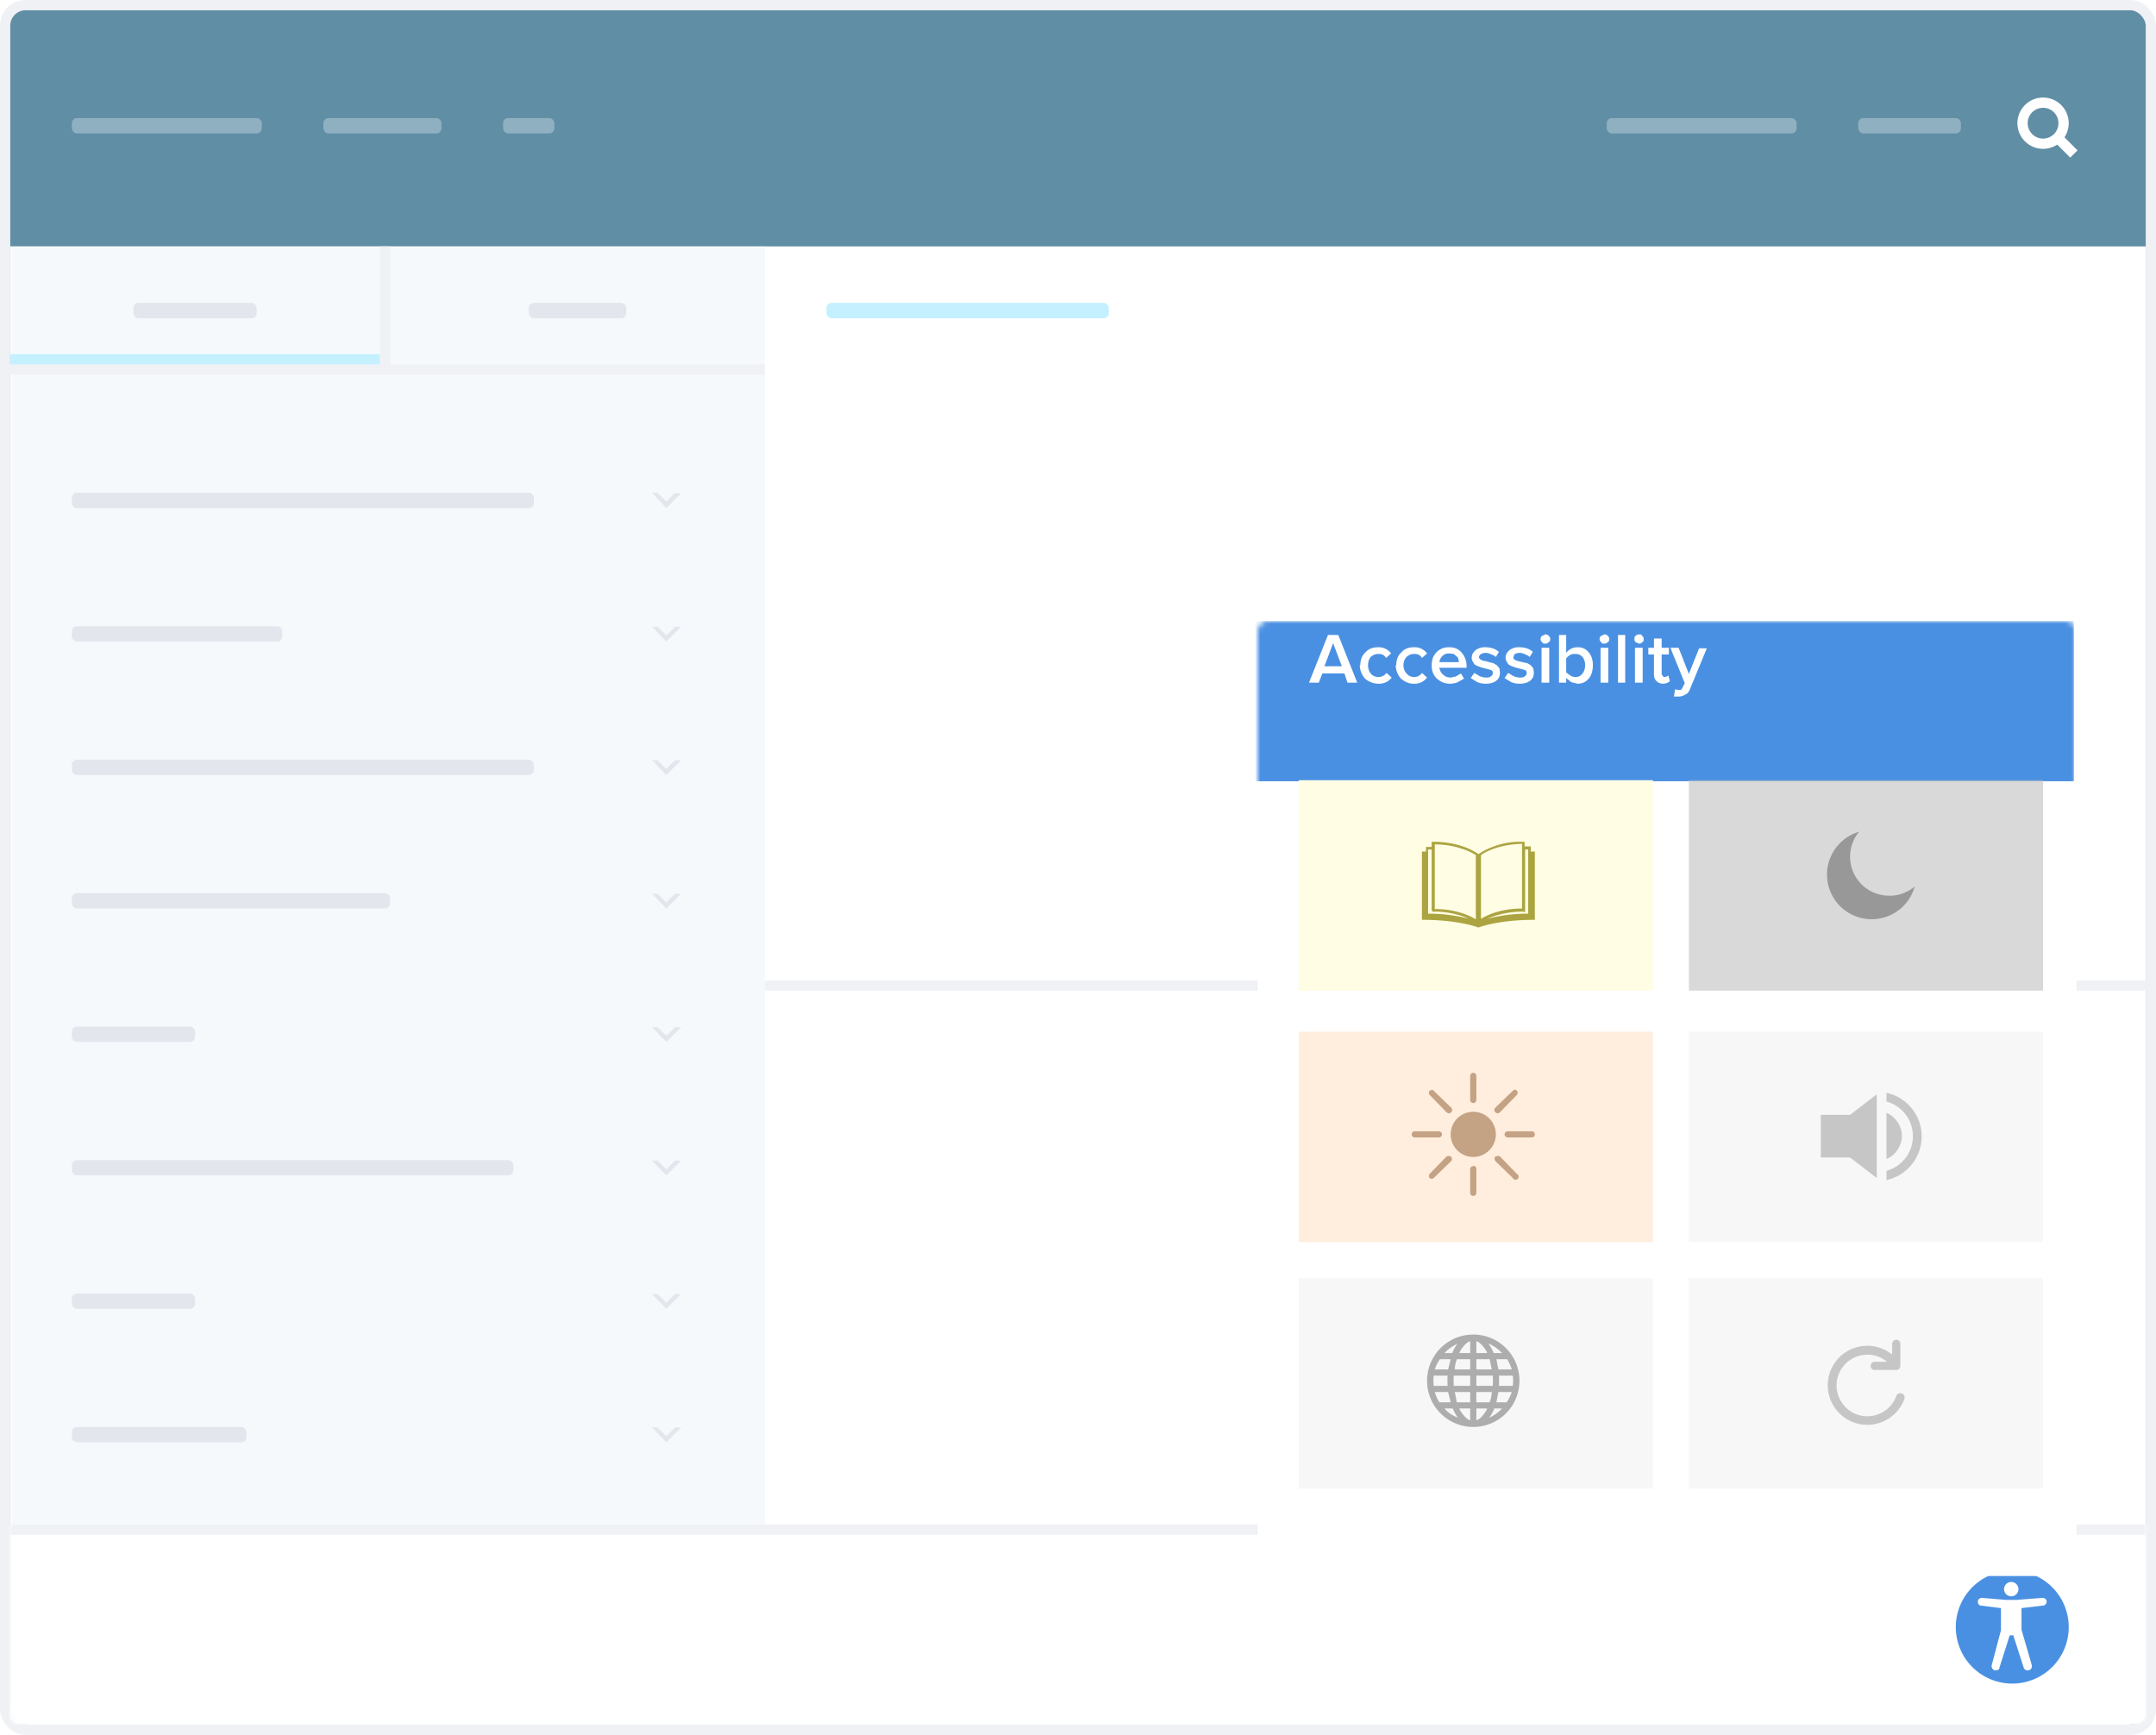 <svg width="420" height="338" xmlns="http://www.w3.org/2000/svg" xmlns:xlink="http://www.w3.org/1999/xlink"><defs><path d="M0 0h416v285.8c0 1.5-1.2 2.2-3.9 2.2H3.8c-2.6 0-3.8-.7-3.8-2.2V0z" id="a"/><path d="M0 0h416v285.8c0 1.5-1.2 2.2-3.9 2.2H3.8c-2.6 0-3.8-.7-3.8-2.2V0z" id="c"/><path d="M0 0h416v285.8c0 1.5-1.2 2.2-3.9 2.2H3.8c-2.6 0-3.8-.7-3.8-2.2V0z" id="e"/><path d="M0 0h416v285.8c0 1.5-1.2 2.2-3.9 2.2H3.8c-2.6 0-3.8-.7-3.8-2.2V0z" id="g"/><path d="M0 0h416v285.8c0 1.5-1.2 2.2-3.9 2.2H3.8c-2.6 0-3.8-.7-3.8-2.2V0z" id="i"/><filter x="-16.6%" y="-9.9%" width="133.1%" height="128.3%" filterUnits="objectBoundingBox" id="k"><feOffset dy="8" in="SourceAlpha" result="shadowOffsetOuter1"/><feGaussianBlur stdDeviation="7.5" in="shadowOffsetOuter1" result="shadowBlurOuter1"/><feColorMatrix values="0 0 0 0 0 0 0 0 0 0 0 0 0 0 0 0 0 0 0.17 0" in="shadowBlurOuter1" result="shadowMatrixOuter1"/><feMerge><feMergeNode in="shadowMatrixOuter1"/><feMergeNode in="SourceGraphic"/></feMerge></filter><rect id="l" width="159.5" height="186" rx="2"/></defs><g fill="none" fill-rule="evenodd"><g transform="translate(1 1)"><rect stroke="#EFF1F5" stroke-width="2" fill="#608EA5" fill-rule="nonzero" width="418" height="336" rx="4"/><rect fill-opacity=".3" fill="#FFF" fill-rule="nonzero" x="312" y="22" width="37" height="3" rx="1"/><rect fill-opacity=".3" fill="#FFF" fill-rule="nonzero" x="13" y="22" width="37" height="3" rx="1"/><rect fill-opacity=".3" fill="#FFF" fill-rule="nonzero" x="361" y="22" width="20" height="3" rx="1"/><rect fill-opacity=".3" fill="#FFF" fill-rule="nonzero" x="62" y="22" width="23" height="3" rx="1"/><rect fill-opacity=".3" fill="#FFF" fill-rule="nonzero" x="97" y="22" width="10" height="3" rx="1"/><path d="M1 47h416v285.8c0 1.5-1.2 2.2-3.9 2.2H4.8c-2.6 0-3.8-.7-3.8-2.2V47z" fill-rule="nonzero" fill="#FFF"/><g transform="translate(1 47)"><mask id="b" fill="#fff"><use xlink:href="#a"/></mask><rect fill="#F6F9FC" fill-rule="nonzero" mask="url(#b)" x="20" y="19" width="56" height="5" rx="1"/></g><g transform="translate(1 47)"><mask id="d" fill="#fff"><use xlink:href="#c"/></mask><rect fill="#F6F9FC" fill-rule="nonzero" mask="url(#d)" x="20" y="30" width="121" height="5" rx="1"/></g><g transform="translate(1 47)"><mask id="f" fill="#fff"><use xlink:href="#e"/></mask><path fill="#F6F9FC" fill-rule="nonzero" mask="url(#f)" d="M0 0h147v288H0z"/></g><g transform="translate(1 47)"><mask id="h" fill="#fff"><use xlink:href="#g"/></mask><path fill="#FFF" fill-rule="nonzero" mask="url(#h)" d="M-1 249h418v39H-1z"/></g><g transform="translate(1 47)"><mask id="j" fill="#fff"><use xlink:href="#i"/></mask><path stroke="#EFF1F5" mask="url(#j)" d="M-.5 249.5h416v1H-.5z"/></g><g transform="translate(393 19)" stroke="#FFF" stroke-width="2"><circle cx="4" cy="4" r="4"/><path d="M6.5 6.5L10 10"/></g><path stroke="#EFF1F5" d="M.5 70.5h147v1H.5zm74-23v23h-1v-23z"/><path fill="#C4F0FF" fill-rule="nonzero" d="M1 68h72v2H1z"/><rect fill="#E3E7ED" fill-rule="nonzero" x="25" y="58" width="24" height="3" rx="1"/><rect fill="#E3E7ED" fill-rule="nonzero" x="102" y="58" width="19" height="3" rx="1"/><rect fill="#C4F0FF" fill-rule="nonzero" x="160" y="58" width="55" height="3" rx="1"/><rect fill="#E3E7ED" fill-rule="nonzero" x="13" y="95" width="90" height="3" rx="1"/><rect fill="#E3E7ED" fill-rule="nonzero" x="13" y="121" width="41" height="3" rx="1"/><rect fill="#E3E7ED" fill-rule="nonzero" x="13" y="147" width="90" height="3" rx="1"/><rect fill="#E3E7ED" fill-rule="nonzero" x="13" y="173" width="62" height="3" rx="1"/><rect fill="#E3E7ED" fill-rule="nonzero" x="13" y="199" width="24" height="3" rx="1"/><rect fill="#E3E7ED" fill-rule="nonzero" x="13" y="225" width="86" height="3" rx="1"/><rect fill="#E3E7ED" fill-rule="nonzero" x="13" y="251" width="24" height="3" rx="1"/><rect fill="#E3E7ED" fill-rule="nonzero" x="13" y="277" width="34" height="3" rx="1"/><path d="M129.4 97.4h-1.1l.5-.6.6.6zm1.1-2.3h1.2l-2.9 2.9L126 95h1.1l1.7 1.7 1.7-1.7zm-1.1 2.3h-1.1l.5-.6.6.6zm1.1-2.3h1.2l-2.9 2.9L126 95h1.1l1.7 1.7 1.7-1.7zm-1.1 28.3h-1.1l.5-.6.6.6zm1.1-2.3h1.2l-2.9 2.9-2.8-2.9h1.1l1.7 1.7 1.7-1.7zm-1.1 2.3h-1.1l.5-.6.6.6zm1.1-2.3h1.2l-2.9 2.9-2.8-2.9h1.1l1.7 1.7 1.7-1.7zm-1.1 28.3h-1.1l.5-.6.6.6zm1.1-2.3h1.2l-2.9 2.9-2.8-2.9h1.1l1.7 1.7 1.7-1.7zm-1.1 2.3h-1.1l.5-.6.6.6zm1.1-2.3h1.2l-2.9 2.9-2.8-2.9h1.1l1.7 1.7 1.7-1.7zm-1.1 28.3h-1.1l.5-.6.6.6zm1.1-2.3h1.2l-2.9 2.9-2.8-2.9h1.1l1.7 1.7 1.7-1.7zm-1.1 2.3h-1.1l.5-.6.6.6zm1.1-2.3h1.2l-2.9 2.9-2.8-2.9h1.1l1.7 1.7 1.7-1.7zm-1.1 28.3h-1.1l.5-.6.6.6zm1.1-2.3h1.2l-2.9 2.9-2.8-2.9h1.1l1.7 1.7 1.7-1.7zm-1.1 2.3h-1.1l.5-.6.6.6zm1.1-2.3h1.2l-2.9 2.9-2.8-2.9h1.1l1.7 1.7 1.7-1.7zm-1.1 28.3h-1.1l.5-.6.6.6zm1.1-2.3h1.2l-2.9 2.9-2.8-2.9h1.1l1.7 1.7 1.7-1.7zm-1.1 2.3h-1.1l.5-.6.6.6zm1.1-2.3h1.2l-2.9 2.9-2.8-2.9h1.1l1.7 1.7 1.7-1.7zm-1.1 28.3h-1.1l.5-.6.6.6zm1.1-2.3h1.2l-2.9 2.9-2.8-2.9h1.1l1.7 1.7 1.7-1.7zm-1.1 2.3h-1.1l.5-.6.6.6zm1.1-2.3h1.2l-2.9 2.9-2.8-2.9h1.1l1.7 1.7 1.7-1.7zm-1.1 28.3h-1.1l.5-.6.6.6zm1.1-2.3h1.2l-2.9 2.9-2.8-2.9h1.1l1.7 1.7 1.7-1.7zm-1.1 2.3h-1.1l.5-.6.6.6zm1.1-2.3h1.2l-2.9 2.9-2.8-2.9h1.1l1.7 1.7 1.7-1.7z" fill-rule="nonzero" fill="#E3E7ED"/><path fill="#EFF1F5" fill-rule="nonzero" d="M148 190h270v2H148z"/><path d="M293.3 143.4h.6c.6 0 1-.5 1-1 0-.6-.4-1.1-1-1.1h-.3c.5.7.5 1.4-.2 2v.1z" fill="#E39F48" fill-rule="nonzero"/><path d="M274.7 143.4a1 1 0 0 1-.4-2c-.4.6-.2 1.5.4 2z" fill="#FCD669" fill-rule="nonzero"/></g><path d="M392 306a11 11 0 1 0 0 22 11 11 0 0 0 0-22zm-.2 2.2a1.4 1.4 0 1 1 0 2.8 1.4 1.4 0 0 1 0-2.8zm6.2 4.6l-4.2.5v4.2l2 6.9c.1.4-.1.9-.6 1a.8.8 0 0 1-1-.6l-2-6.2h-.7l-2 6.3c0 .4-.5.6-1 .5-.4-.2-.6-.6-.5-1l1.8-6.8v-4.3l-3.9-.5c-.4 0-.6-.4-.6-.8s.4-.7.8-.7l4.7.4h2l5.1-.4c.4 0 .8.3.8.7 0 .4-.3.8-.7.8z" fill-rule="nonzero" fill="#4A90E2"/><g filter="url(#k)" transform="translate(245 113)"><rect width="159.5" height="186" rx="2" fill-rule="nonzero" fill="#F6F9FC"/><mask id="m" fill="#fff"><use xlink:href="#l"/></mask><use fill="#FFF" xlink:href="#l"/><path fill="#4A90E2" fill-rule="nonzero" mask="url(#m)" d="M-4 0h163v31.2H-4z"/></g><path d="M255 133l3.7-9.3h2l3.7 9.3h-1.9l-.6-1.8h-4.3l-.7 1.8H255zm3-3.2h3.4l-1.7-4.5-1.7 4.5zm7-.2c0-1 .3-1.9 1-2.5.6-.7 1.4-1 2.5-1a3 3 0 0 1 2.5 1.2l-1 .9c-.3-.6-.8-.8-1.5-.8-.6 0-1 .2-1.5.6-.3.4-.5 1-.5 1.6s.2 1.2.5 1.6c.4.5 1 .7 1.5.7.7 0 1.2-.3 1.6-.8l1 .9a3 3 0 0 1-2.6 1.2c-1 0-1.9-.4-2.6-1-.6-.7-1-1.6-1-2.6zm7 0c0-1 .3-1.9 1-2.5.6-.7 1.4-1 2.4-1a3 3 0 0 1 2.6 1.2l-1 .9c-.3-.6-.8-.8-1.5-.8-.6 0-1.1.2-1.5.6-.4.4-.6 1-.6 1.6s.2 1.2.6 1.6c.4.5.9.7 1.5.7s1.2-.3 1.5-.8l1 .9a3 3 0 0 1-2.6 1.2c-1 0-1.8-.4-2.5-1-.6-.7-1-1.6-1-2.6zm6.9 0c0-.6.1-1.2.4-1.8.3-.5.7-1 1.3-1.3.5-.3 1-.4 1.7-.4 1 0 1.8.3 2.4 1 .6.7 1 1.6 1 2.6v.4h-5.3c.1.5.3 1 .7 1.3.4.4.9.6 1.5.6l1-.2 1-.6.6 1-1.2.7c-.5.2-1 .3-1.6.3-1 0-1.8-.4-2.5-1-.7-.7-1-1.5-1-2.6zm1.5-.6h3.8l-.1-.6c0-.2-.2-.4-.3-.5l-.6-.5-.9-.1c-.6 0-1 .2-1.3.5a2 2 0 0 0-.6 1.2zm6.1 3.1l.7-1 1 .6c.4.2.9.3 1.3.3s.7 0 1-.3c.2-.1.3-.3.3-.6 0-.2 0-.3-.2-.5l-.6-.2-.8-.2a8.3 8.3 0 0 1-1.7-.6c-.2-.1-.4-.3-.5-.6-.2-.2-.3-.5-.3-.9 0-.6.3-1 .7-1.4a3 3 0 0 1 2-.6c1 0 1.9.3 2.6.9l-.6 1c-.2-.2-.5-.4-.9-.5-.3-.2-.7-.3-1.1-.3-.4 0-.7.1-1 .3-.1.1-.3.3-.3.6l.2.3.5.3.6.1a25.9 25.9 0 0 0 1.5.4l.7.4.5.6.1.8c0 .7-.2 1.2-.7 1.6-.5.4-1.2.6-2 .6-.7 0-1.2-.1-1.7-.3l-1.3-.8zm6.6 0l.7-1 1 .6c.4.2.9.3 1.3.3s.7 0 1-.3c.2-.1.3-.3.3-.6 0-.2 0-.3-.2-.5l-.6-.2-.8-.2a8.4 8.4 0 0 1-1.7-.6c-.2-.1-.4-.3-.5-.6-.2-.2-.3-.5-.3-.9 0-.6.3-1 .7-1.4a3 3 0 0 1 2-.6c1 0 2 .3 2.6.9l-.6 1c-.2-.2-.5-.4-.9-.5-.3-.2-.7-.3-1.1-.3-.4 0-.7.1-1 .3l-.2.6.1.3.5.3a30.3 30.3 0 0 0 2.1.5l.7.4.5.6.1.8c0 .7-.2 1.2-.7 1.6-.5.4-1.2.6-2 .6-.7 0-1.2-.1-1.7-.3l-1.3-.8zm7-7.6c0-.2.1-.5.3-.6l.6-.3c.2 0 .5 0 .7.3.2.1.3.4.3.6 0 .3-.1.5-.3.6-.2.2-.4.3-.7.3-.2 0-.4 0-.6-.3a.9.9 0 0 1-.3-.6zm.2 8.5v-6.8h1.5v6.8h-1.5zm3.4 0v-9.3h1.4v3.5a2.7 2.7 0 0 1 2.2-1.1c1 0 1.6.3 2.2 1 .5.6.8 1.4.8 2.5s-.3 2-.8 2.6c-.6.7-1.3 1-2.2 1l-1.2-.3-1-.8v.9h-1.4zm1.4-2l.8.6c.3.2.7.3 1 .3.6 0 1-.2 1.4-.7.3-.4.5-1 .5-1.6 0-.6-.2-1.2-.5-1.6-.4-.4-.8-.6-1.4-.6-.3 0-.7 0-1 .2a2 2 0 0 0-.8.7v2.7zm6.5-6.5c0-.2.1-.5.3-.6l.6-.3c.2 0 .5 0 .7.3.2.1.3.4.3.6 0 .3-.1.5-.3.6-.2.2-.4.3-.7.3s-.4 0-.6-.3a.9.9 0 0 1-.3-.6zm.2 8.5v-6.8h1.5v6.8h-1.5zm3.4 0v-9.3h1.4v9.3h-1.4zm3.2-8.5c0-.2 0-.5.2-.6.2-.2.4-.3.7-.3s.5 0 .6.3c.2.1.3.4.3.6 0 .3 0 .5-.3.6-.1.2-.4.3-.6.3l-.7-.3a.9.9 0 0 1-.2-.6zm.1 8.5v-6.8h1.5v6.8h-1.5zm2.6-5.5v-1.3h1.1v-1.8h1.5v1.8h1.4v1.3h-1.4v3.6c0 .2 0 .4.2.5 0 .2.2.3.4.3l.4-.1.3-.2.3 1.1a2 2 0 0 1-1.3.5c-.6 0-1-.2-1.3-.5-.3-.3-.5-.7-.5-1.3v-3.9h-1.1zm4.3-1.3h1.6l2 5.1 2-5h1.5l-3.3 8c-.2.5-.5.9-.9 1-.4.3-.8.4-1.4.4h-.8l.2-1.4.6.1h.6l.3-.5.4-.8-2.8-6.9z" fill="#FFF"/><path fill="#FFFDE3" d="M253 152h69v41h-69z"/><path fill-opacity=".6" fill="#BFBFBF" d="M329 152h69v41h-69z"/><path d="M299 179.2v-13.3h-.8v-1H297v-.9h-.2a15 15 0 0 0-8.8 2.4s-3-2.4-8.8-2.4h-.3v1h-1.1v.9h-.8v13.3c7.3 0 11 1.5 11 1.5s3.7-1.5 11-1.5zm-20.7-13.7h.6v11.9l.1.1.4.2v-.1a17 17 0 0 1 6.8 1.4 32 32 0 0 0-8-1v-12.5zm7.2.1a11.4 11.4 0 0 1 2 1v12.5c-1-.6-3.7-2-8-2v-12.6c2.6 0 4.7.6 6 1.1zm11-1.1V177c-4.3 0-7 1.4-8 2v-12.4c.5-.4 3.2-2.1 8-2.2zm1.2 13.5c-3.7 0-6.4.6-8 1 1.4-.6 3.8-1.4 7-1.4l.4.1v-12.2h.6V178z" fill="#ACA441" fill-rule="nonzero"/><path d="M362.3 162a8.7 8.7 0 1 0 10.7 10.7c-1.3 1.1-3 1.8-4.8 1.8a7.6 7.6 0 0 1-6-12.5z" opacity=".3" fill-rule="nonzero" fill="#000"/><path fill="#FFEEDE" d="M253 201h69v41h-69z"/><path fill="#F7F7F7" d="M329 201h69v41h-69zm-76 48h69v41h-69zm76 0h69v41h-69z"/><g fill-rule="nonzero"><path d="M287 209c-.3 0-.6.3-.6.6v4.7a.6.6 0 1 0 1.2 0v-4.7c0-.3-.3-.6-.6-.6zm-8 3.3l-.5.2c-.2.2-.2.6 0 .8l3.3 3.4a.6.6 0 1 0 .9-.9l-3.4-3.3a.6.6 0 0 0-.4-.2zm16 0l-.3.2-3.4 3.3a.6.6 0 0 0 .9.9l3.3-3.4c.2-.2.2-.6 0-.8a.6.6 0 0 0-.4-.2zm-8 4.3a4.4 4.4 0 1 0 0 8.8 4.4 4.4 0 0 0 0-8.8zm-11.4 3.8a.6.6 0 0 0 0 1.2h4.7a.6.6 0 1 0 0-1.2h-4.7zm18.1 0a.6.6 0 1 0 0 1.2h4.7a.6.6 0 0 0 0-1.2h-4.7zm-11.5 4.8l-.4.1-3.3 3.4c-.2.2-.2.6 0 .8.2.2.6.2.8 0l3.4-3.3a.6.6 0 0 0-.5-1zm9.6 0l-.5.1c-.2.3-.2.6 0 .9l3.4 3.3a.6.6 0 1 0 .8-.8l-3.3-3.4a.6.6 0 0 0-.4-.1zm-4.8 2c-.3 0-.6.2-.6.5v4.7a.6.6 0 0 0 1.2 0v-4.7c0-.3-.3-.6-.6-.6z" fill="#8B572A" opacity=".5"/><path d="M287 260a9 9 0 1 0 0 18 9 9 0 0 0 0-18zm-.6 1.3v2.3h-2.1l.1-.3c.6-1 1.3-1.8 2-2zm1.2 0c.7.2 1.4 1 2 2l.1.3h-2.1v-2.3zm-3.7.5a8.7 8.7 0 0 0-1 1.8h-1.5a8 8 0 0 1 2.5-1.8zm6.2 0a8 8 0 0 1 2.5 1.8H291a12.7 12.7 0 0 0-1-1.8zm-9.7 3h2.2l-.5 2h-2.6a8 8 0 0 1 1-2zm3.4 0h2.6v2h-3c0-.7.2-1.4.4-2zm3.8 0h2.6l.4 2h-3v-2zm3.8 0h2.2a8 8 0 0 1 .9 2h-2.6l-.4-2zm-12.1 3.2h2.7a16.3 16.3 0 0 0 0 2h-2.7a7.7 7.7 0 0 1 0-2zm4 0h3.1v2h-3.2a16.4 16.4 0 0 1 0-2zm4.3 0h3.2a16.4 16.4 0 0 1 0 2h-3.2v-2zm4.4 0h2.7a7.7 7.7 0 0 1 0 2H292a16.3 16.3 0 0 0 0-2zm-12.5 3.2h2.6l.5 2h-2.2a8 8 0 0 1-.9-2zm3.9 0h3v2h-2.6l-.4-2zm4.2 0h3c0 .7-.2 1.4-.4 2h-2.6v-2zm4.3 0h2.6a8 8 0 0 1-1 2h-2l.4-2zm-10.5 3.2h1.6a9.6 9.6 0 0 0 1 1.8c-1-.4-2-1-2.6-1.8zm2.9 0h2.1v2.3c-.7-.2-1.4-1-2-2l-.1-.3zm3.3 0h2.1l-.1.3c-.6 1-1.3 1.8-2 2v-2.3zm3.4 0h1.6c-.7.8-1.6 1.4-2.5 1.8a7.6 7.6 0 0 0 1-1.8z" opacity=".3" fill="#000"/><path d="M354.7 217.2v8.3h5.7l5.2 4v-16.3l-5.2 4h-5.7zm15.8 4.2a5 5 0 0 0-3-4.6v9a5 5 0 0 0 3-4.4zm-3-8.5v1.7a7 7 0 0 1 0 13.5v1.8a8.7 8.7 0 0 0 0-17zM370.5 271.5a.8.8 0 0 0-1.1.5 6 6 0 1 1-1.8-6.7h-2.4a.8.8 0 0 0 0 1.6h4.2c.5 0 .8-.4.8-.8v-4.3a.8.8 0 0 0-.8-.8c-.4 0-.8.4-.8.8v2.1a7.7 7.7 0 1 0 2.4 8.6c.1-.4-.1-.9-.5-1z" fill="#000" opacity=".2"/></g></g></svg>